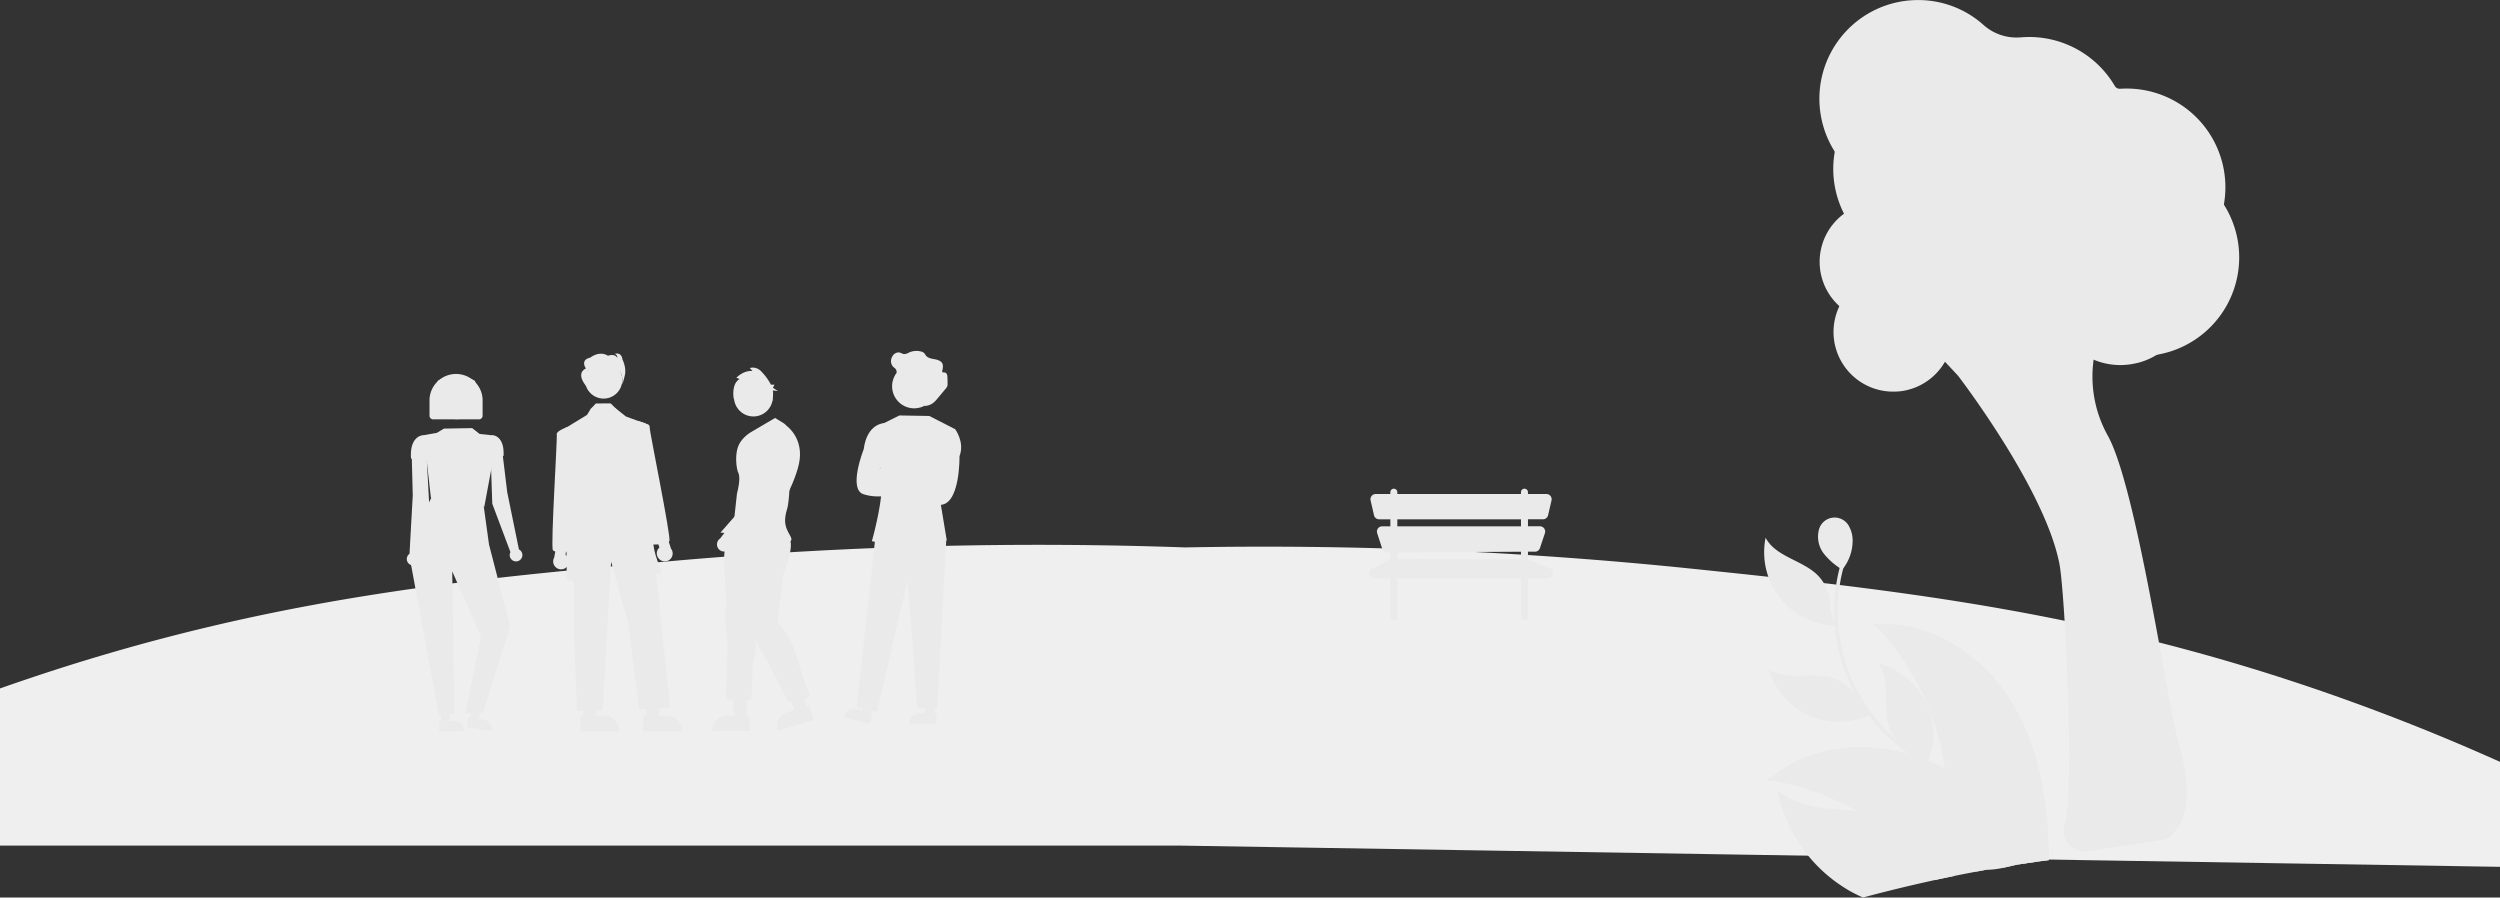 <svg id="Layer_1" data-name="Layer 1" xmlns="http://www.w3.org/2000/svg" viewBox="0 0 1366 490.4"><rect x="0" y="0" width="1366" height="490.4" fill="#333333" stroke="none"/><defs><style>.cls-1{fill:#efefef;}.cls-2,.cls-3{fill:#eaeaea;}.cls-3{isolation:isolate;opacity:0.1;}</style></defs><g id="Group_2120" data-name="Group 2120"><path id="Path_1230" data-name="Path 1230" class="cls-1" d="M1480.41,475.47a1169.5,1169.5,0,0,0-202.62-94.59c-130.81-46.4-238.62-58.24-353.44-70.15a2272.78,2272.78,0,0,0-276.83-11.62h0a2271.72,2271.72,0,0,0-277.21,7.16c-115,10.06-223,20.17-354.52,64.46a1169.59,1169.59,0,0,0-204.12,91.32h834Z"/><path id="Path_1231" data-name="Path 1231" class="cls-2" d="M845.69,310.31l-10.81-4.77v-4.1l3.85,0a2.85,2.85,0,0,0,2.7-2l2.71-8.11a2.86,2.86,0,0,0-1.81-3.62,2.8,2.8,0,0,0-.91-.15h-6.54v-3.82h8.21a2.86,2.86,0,0,0,2.79-2.22l1.87-8.1A2.86,2.86,0,0,0,845.6,270a2.79,2.79,0,0,0-.64-.07H834.88v-1a1.91,1.91,0,0,0-3.82,0v1H763.5v-1a1.91,1.91,0,0,0-3.82,0v1h-8a2.86,2.86,0,0,0-2.86,2.86,3.48,3.48,0,0,0,.07.64l1.87,8.1a2.86,2.86,0,0,0,2.79,2.22h6.14v3.82h-4.47a2.86,2.86,0,0,0-2.86,2.86,2.93,2.93,0,0,0,.13.88l2.77,8.57a2.87,2.87,0,0,0,2.73,2h1.7v3.67l-8.74,4.77a2.86,2.86,0,0,0-2.86,2.86h0a2.87,2.87,0,0,0,2.86,2.87h8.74v21a1.91,1.91,0,0,0,3.82,0V316h67.56v21a1.91,1.91,0,0,0,3.82,0V316h10.81a2.87,2.87,0,0,0,2.86-2.87h0a2.86,2.86,0,0,0-2.86-2.86ZM763.5,283.76h67.56v3.82H763.5Zm0,21.78v-3.7l67.56-.38v4.08Z"/><g id="Group_2118" data-name="Group 2118"><path id="Path_1232" data-name="Path 1232" class="cls-2" d="M1011.34,487.16c2.15,1.18,4.36,2.27,6.62,3.24,14-3.77,27.24-6.92,39.43-9.58,3.53-.77,7-1.49,10.32-2.17l-.17-.19a48.4,48.4,0,0,0-13.83-21.6c-.4-.35-.8-.71-1.21-1.05a47.45,47.45,0,0,0-13.77-8.19,88,88,0,0,0-24.32-4.54c-15.66-1.24-31.48-1.42-43.19-11.22A81.56,81.56,0,0,0,1011.34,487.16Z"/><path id="Path_1233" data-name="Path 1233" class="cls-2" d="M1063.75,422.77a94.41,94.41,0,0,1-23.84-13.11,96.3,96.3,0,0,1-19.12-19.19,92.57,92.57,0,0,1-13-24.2,96,96,0,0,1-2.86-55c.28-1.11.57-2.22.88-3.31s2.2-.52,1.85.7a92.72,92.72,0,0,0,56.8,112.27,1,1,0,0,1,.52,1.3,1,1,0,0,1-1.22.55Z"/><path id="Path_1234" data-name="Path 1234" class="cls-2" d="M1004.88,313.12a22.28,22.28,0,0,0,1.73-1.9l.18.12Z"/><path id="Path_1235" data-name="Path 1235" class="cls-2" d="M993.68,290.23a8.88,8.88,0,0,1,16.75-2.44,16.2,16.2,0,0,1,1.82,8.62,24.93,24.93,0,0,1-5.64,14.81,37,37,0,0,1-9.89-8.48A15.14,15.14,0,0,1,993.68,290.23Z"/><path id="Path_1236" data-name="Path 1236" class="cls-2" d="M972.61,326.79a40.54,40.54,0,0,1-7.89-33c5.39,10.31,19.51,12.09,28,20.07A24.2,24.2,0,0,1,1000,333.5l3,8.31A40.47,40.47,0,0,1,972.61,326.79Z"/><path id="Path_1237" data-name="Path 1237" class="cls-2" d="M966.4,365.67c9.61,6.57,22.91,1.48,34.13,4.55a24.17,24.17,0,0,1,15.73,13.86l6.55,5.92a39.92,39.92,0,0,1-53.69-17.49A39.15,39.15,0,0,1,966.4,365.67Z"/><path id="Path_1238" data-name="Path 1238" class="cls-2" d="M1026.42,362.56a40,40,0,0,1,26.1,55.62l-6.14-6.37A24.2,24.2,0,0,1,1032,396.53C1028.62,385.41,1033.28,372,1026.42,362.56Z"/><path id="Path_1239" data-name="Path 1239" class="cls-2" d="M1072.68,465.2a30.77,30.77,0,0,0,20.27,8.74l1.19.08c.32,0,.65,0,1,0,2.39-.5,4.77-1.09,7.16-1.62h0q5.49-.85,10.41-1.53,2.74-.39,5.33-.72l.66-.09.87-.11v0h0c0-3.11-.1-6.21-.23-9.34a212,212,0,0,0-4.28-35.87,131.35,131.35,0,0,0-15.65-40.82,96.52,96.52,0,0,0-19.51-23q-1.65-1.41-3.37-2.74c-.35-.28-.7-.56-1.07-.83h0l-.12-.09-.16-.12h0c-1-.74-2-1.45-3-2.14a82.52,82.52,0,0,0-16-8.71,68.22,68.22,0,0,0-30.43-5.14h0c-.5,0-1,.08-1.5.12l1.12,1.16a135.87,135.87,0,0,1,13.7,16.85c.32.46.63.93.94,1.39a141.21,141.21,0,0,1,20.52,47.7l0,.14q1.26,5.65,2,11.41c0,.11,0,.21,0,.32.1.74.19,1.49.28,2.24q.39,3.24.6,6.51C1064.34,441.67,1064,455.9,1072.68,465.2Z"/><path id="Path_1240" data-name="Path 1240" class="cls-2" d="M1024.19,341.86l1.14.53A119.73,119.73,0,0,1,1048,356l1.06.83a118.81,118.81,0,0,1,25.07,26.69h0l.19.29h0c1.62,2.37,3.14,4.82,4.56,7.31a51.63,51.63,0,0,1,6.05,15,28.73,28.73,0,0,1-.42,13.2c-.1.43-.23.86-.36,1.29s-.21.69-.32,1c-1.06,3.21-2.39,6.4-3.24,9.7a26.9,26.9,0,0,0-.79,4.55,18.11,18.11,0,0,0,5.24,13.84,47,47,0,0,0,15.86,9.93c6.15,2.7,12.57,5.43,17.16,10.51q.33-.06.66-.09l.87-.12c0,.18,0,.36,0,.54a.57.57,0,0,0,0-.54l0,0h0a.36.36,0,0,0-.08-.12,26.74,26.74,0,0,0-4.08-3.88v0c-8-6.15-18.69-8.17-26.62-14.53a18.28,18.28,0,0,1-7.7-14.17,21.7,21.7,0,0,1,.65-5c.77-3.25,2.1-6.4,3.16-9.54.26-.78.5-1.56.71-2.34a30.22,30.22,0,0,0,.93-12.79,47.54,47.54,0,0,0-5.46-15.15q-2.44-4.56-5.35-8.87c-.25-.38-.5-.74-.76-1.11h0a122.22,122.22,0,0,0-49.23-41.3h0l-1.14-.53C1023.8,340.24,1023.4,341.52,1024.19,341.86Z"/><path id="Path_1241" data-name="Path 1241" class="cls-2" d="M1075.21,383.93a18,18,0,0,0,4.79-22.75.67.67,0,0,0-.9-.28.67.67,0,0,0-.29.89,16.62,16.62,0,0,1-4.5,21.15C1073.63,383.46,1074.53,384.45,1075.21,383.93Z"/><path id="Path_1242" data-name="Path 1242" class="cls-2" d="M1084.9,419.39a34.6,34.6,0,0,1-22.25-11.88c-.56-.65-1.55.25-1,.9a36,36,0,0,0,23.18,12.31c.86.1.91-1.24.06-1.34Z"/><path id="Path_1243" data-name="Path 1243" class="cls-2" d="M1048.25,355.74a10.17,10.17,0,0,1-9,3.49c-.85-.11-.91,1.23-.06,1.34a11.38,11.38,0,0,0,10-3.84.69.69,0,0,0,0-1,.68.68,0,0,0-1,0Z"/><path id="Path_1244" data-name="Path 1244" class="cls-2" d="M966.22,426.21l1.6.25h0a133.84,133.84,0,0,1,21.06,5.2h0l1.61.53a141.5,141.5,0,0,1,45,25.68l.1.08a138.23,138.23,0,0,1,14.78,14.66c2.31,2.66,4.61,5.48,7,8.21q5.29-1.15,10.32-2.18,6.38-1.31,12.34-2.41c1.72-.32,3.41-.64,5.07-.93a48.78,48.78,0,0,0,10-1.25c2.4-.51,4.77-1.1,7.16-1.63h0q5.51-.85,10.41-1.53,2.76-.39,5.33-.71c.22,0,.44-.06.67-.09-1.09-1.39-2.18-2.79-3.3-4.16v0a201.36,201.36,0,0,0-33.67-33.69c-.38-.3-.76-.6-1.16-.87A129.83,129.83,0,0,0,1064.65,421c-.68-.39-1.37-.76-2.07-1.12h0q-4.39-2.29-9-4.22L1052,415l-.8-.32c-1-.4-2.05-.78-3.09-1.13q-2.44-.85-4.94-1.58a96.28,96.28,0,0,0-20.48-3.58h-.14c-20-1.27-40.19,3.86-55.14,16.82C967,425.54,966.6,425.86,966.22,426.21Z"/><path id="Path_1245" data-name="Path 1245" class="cls-2" d="M1112.71,470.9a53.82,53.82,0,0,0-10.41,1.53Q1107.79,471.56,1112.71,470.9Z"/><path id="Path_1246" data-name="Path 1246" class="cls-2" d="M966.58,426.73l1.23-.27a120.47,120.47,0,0,1,26.3-2.73l1.34,0a118.85,118.85,0,0,1,36.09,6.23h0l.32.11h0q4.06,1.38,8,3.09a51.71,51.71,0,0,1,13.85,8.3,28.86,28.86,0,0,1,7.6,10.79c.17.41.33.83.49,1.25s.25.67.36,1c1.59,4.65,2.68,9.61,5.37,13.8a18.12,18.12,0,0,0,12.45,7.9c1.72-.33,3.42-.64,5.08-.94-.34,0-.68,0-1,0a18.32,18.32,0,0,1-14.68-6.67c-3-4.08-4.15-9.18-5.72-13.91-.25-.76-.52-1.5-.81-2.23a.3.3,0,0,0,0-.1,30.05,30.05,0,0,0-6.95-10.74,47.59,47.59,0,0,0-13.47-8.81q-4.71-2.18-9.62-3.86c-.42-.16-.85-.3-1.27-.43a122.09,122.09,0,0,0-64.17-3.35l-1.23.28C965.29,425.67,965.74,426.93,966.58,426.73Z"/><path id="Path_1247" data-name="Path 1247" class="cls-2" d="M1032.64,429.59a17.94,17.94,0,0,0-9.87-21c-.78-.36-1.37.84-.59,1.2a16.61,16.61,0,0,1,9.15,19.6c-.23.83,1.09,1.07,1.31.24Z"/><path id="Path_1248" data-name="Path 1248" class="cls-2" d="M1061.73,452.07a34.59,34.59,0,0,1-24.91,3.92c-.85-.19-1.09,1.13-.25,1.31a35.94,35.94,0,0,0,25.91-4.12C1063.23,452.74,1062.47,451.64,1061.73,452.07Z"/><path id="Path_1249" data-name="Path 1249" class="cls-2" d="M994.15,423.32a10.18,10.18,0,0,1-5.08,8.2c-.75.43,0,1.53.76,1.11a11.39,11.39,0,0,0,5.63-9.06.69.69,0,0,0-.53-.78A.67.67,0,0,0,994.15,423.32Z"/></g><g id="Group_2119" data-name="Group 2119"><path id="Path_1250" data-name="Path 1250" class="cls-2" d="M1037.17,213.91l-.43,0a32.6,32.6,0,0,1-16-62.1,4.83,4.83,0,0,0,2.83-4.87v-.12a32.6,32.6,0,0,1,.27-7.77,4.76,4.76,0,0,0-1.69-4.48,53.92,53.92,0,0,1,28.86-96l.26,0A53.46,53.46,0,0,1,1091.47,52a27,27,0,0,0,20.12,6.74l.13.3,0-.31.22,0a54.2,54.2,0,0,1,51.2,26.6,3,3,0,0,0,2.8,1.49l.37,0A53.93,53.93,0,1,1,1122.51,167a1.48,1.48,0,0,0-1.44-.75A54.81,54.81,0,0,1,1110,166a66.86,66.86,0,0,0-38.92,7c-.4.21-.81.41-1.22.6a5,5,0,0,0-2.92,5v.07a32.59,32.59,0,0,1-29.7,35.23h-.06Z"/><path id="Path_1251" data-name="Path 1251" class="cls-2" d="M1140.16,465.25a11.47,11.47,0,0,1-9.91-4.18,11.66,11.66,0,0,1-2-11.46c5.29-14.62.25-124.93-3-141.61-8-41-54.86-102-55.33-102.65l-21-22.52c-4.79-5.13-3.17-11.21.36-14.69s9.48-4.92,14.47-.13a14.06,14.06,0,0,1,3.39,4.58c.56-8.54,2.32-47-9.18-77.62-3.6-9.57,2-16.88,8.66-19.61s15.5-1.39,19.56,7.81a43,43,0,0,1,3.36,18.3c-.32,17.51-.3,33.8.06,48.42a7.87,7.87,0,0,0,14.41,4.18l13.26-19.8c8-11.91,21.37-13.49,31.1-9.77,8.82,3.37,18.38,12.56,16.3,27.39a16.45,16.45,0,0,1-3.55,8.61l-1.19,1.36a66.31,66.31,0,0,0-8.27,76.1c15.75,28.15,32.72,147,38.49,166.87,7.93,27.34,5.77,45.41-6.41,53.7l-.11,0L1141.8,465l-.82.12-.37.1C1140.33,465.29,1140.43,465.23,1140.16,465.25Z"/><path id="Path_1252" data-name="Path 1252" class="cls-2" d="M1029.6,175.56l-.43,0a32.59,32.59,0,0,1-16-62.09,4.85,4.85,0,0,0,2.82-4.88v-.11a32.66,32.66,0,0,1,.27-7.78,4.74,4.74,0,0,0-1.69-4.48,53.92,53.92,0,0,1,28.86-96l.26,0a53.42,53.42,0,0,1,40.18,13.49A27,27,0,0,0,1104,20.41l.13.3,0-.31.22,0a54.23,54.23,0,0,1,51.2,26.6,3,3,0,0,0,2.8,1.49l.37,0a53.93,53.93,0,1,1-43.77,80.14,1.5,1.5,0,0,0-1.44-.75,54,54,0,0,1-11.08-.18,66.72,66.72,0,0,0-38.93,7c-.4.21-.8.41-1.22.6a5,5,0,0,0-2.92,5v.06a32.59,32.59,0,0,1-29.7,35.24h-.06Z"/><path id="Path_1253" data-name="Path 1253" class="cls-2" d="M1158.45,75.39l.3-.07a22.85,22.85,0,0,1,17.7,41.33,3.41,3.41,0,0,0-1.44,3.68l0,.08a23.09,23.09,0,0,1,.65,5.42,3.31,3.31,0,0,0,1.65,2.92,37.82,37.82,0,0,1-9.74,69.66l-.17,0a37.47,37.47,0,0,1-29.3-5,18.89,18.89,0,0,0-14.66-2.52l-.12-.19.05.21-.15,0a38,38,0,0,1-38.33-13,2.1,2.1,0,0,0-2.1-.73l-.25.06a37.82,37.82,0,1,1,21.76-60.23,1.06,1.06,0,0,0,1.08.36,38.56,38.56,0,0,1,7.71-1.05,46.87,46.87,0,0,0,26.22-9l.79-.55a3.56,3.56,0,0,0,1.49-3.76v0a22.85,22.85,0,0,1,16.82-27.6h0Z"/><path id="Path_1254" data-name="Path 1254" class="cls-2" d="M1039.54,41.27a109.27,109.27,0,0,0,15.15,27.28q2.7,3.54,5.7,6.85c.78.87,2.31-.18,1.51-1.06a107.45,107.45,0,0,1-17.18-25.64q-1.89-4-3.45-8.07a.92.92,0,0,0-1.73.64Z"/><path id="Path_1255" data-name="Path 1255" class="cls-2" d="M1097.5,76.54l12.85,18.52a.93.93,0,0,0,1.51-1.07L1099,75.48a.92.92,0,0,0-1.51,1.06Z"/><path id="Path_1256" data-name="Path 1256" class="cls-2" d="M1120.1,46.59l10.77,18.69c.6,1,2.1,0,1.51-1.06l-10.77-18.7C1121,44.49,1119.51,45.56,1120.1,46.59Z"/><path id="Path_1257" data-name="Path 1257" class="cls-2" d="M1084.87,116A109.27,109.27,0,0,0,1100,143.25q2.7,3.54,5.7,6.85c.78.88,2.31-.18,1.51-1.06a107.45,107.45,0,0,1-17.18-25.64q-1.89-4-3.45-8.07a.92.92,0,0,0-1.73.64Z"/><path id="Path_1258" data-name="Path 1258" class="cls-2" d="M1142.83,151.24l12.85,18.52a.93.93,0,0,0,1.51-1.07l-12.85-18.51a.92.92,0,0,0-1.51,1.06Z"/><path id="Path_1259" data-name="Path 1259" class="cls-2" d="M1165.43,121.29,1176.2,140c.6,1,2.1,0,1.51-1.06l-10.77-18.7C1166.35,119.2,1164.84,120.26,1165.43,121.29Z"/></g><g id="Group_175" data-name="Group 175"><path id="Path_29" data-name="Path 29" class="cls-2" d="M510.47,391.17h-4.62l-2.2-17.82h6.81Z"/><path id="Path_30" data-name="Path 30" class="cls-2" d="M511.65,395.65h-14.9v-.19a5.8,5.8,0,0,1,5.8-5.8h9.1Z"/><path id="Path_31" data-name="Path 31" class="cls-2" d="M475.37,391l-4.47-1.2L473.39,372,480,373.8Z"/><path id="Path_32" data-name="Path 32" class="cls-2" d="M475.35,395.65,461,391.8l.05-.18a5.81,5.81,0,0,1,7.1-4.11h0l8.79,2.35Z"/><path id="Path_33" data-name="Path 33" class="cls-2" d="M513.13,291.3l3.87,4.49-5,91.37H501.3l-5.39-70.31L479.19,389l-11.11-2.73,10.11-91.7Z"/><path id="Path_34" data-name="Path 34" class="cls-2" d="M480.77,232.31,491.41,227l16.37.29,14.09,7.21-8,40,3.46,20.87h0a85.44,85.44,0,0,1-40.83.34l-.11,0s8-28.23,4.57-36.85Z"/><path id="Path_35" data-name="Path 35" class="cls-2" d="M511.57,211a12.06,12.06,0,1,0,0,.09Z"/><path id="Path_36" data-name="Path 36" class="cls-2" d="M494.11,204.08a3.41,3.41,0,0,1,2.31-.93,5.4,5.4,0,0,1,4,1.46,4.81,4.81,0,0,1,.7,3.07v3a5.75,5.75,0,0,0,.41,2.56,1.93,1.93,0,0,0,2.14,1.1c1-.31,1.42-1.63,2.43-1.86a1.77,1.77,0,0,1,1.87,1.08,4.74,4.74,0,0,1,.27,2.3c-.1,1.54-2.31,2.16-2.63,3.67-.18.88-.82,2.63,0,2.26,3.77-.37,5.42-2.57,7.15-4.65l3.89-4.67a4.48,4.48,0,0,0,1-1.62,4.66,4.66,0,0,0,.1-1.29c0-1.16,0-2.32-.09-3.49,0-1-.3-2.3-1.29-2.5-.52-.11-1.2.08-1.47-.37a1.06,1.06,0,0,1-.05-.72,6.9,6.9,0,0,0,.21-3.49c-.57-1.68-2.55-2.38-4.3-2.7s-3.72-.59-4.82-2a15.48,15.48,0,0,0-.95-1.34,3.67,3.67,0,0,0-1.79-.9,9.92,9.92,0,0,0-6.51.57,5.57,5.57,0,0,1-2.63.85c-1-.06-1.78-.74-2.74-.9a3.89,3.89,0,0,0-3.77,2.25,4.71,4.71,0,0,0,.3,5.41c.66.7,1.65,1.19,1.93,2.12.11.37.08.78.18,1.16a2.11,2.11,0,0,0,1.69,1.46A3,3,0,0,0,494.11,204.08Z"/><path id="Path_37" data-name="Path 37" class="cls-2" d="M479.3,261.49a4.33,4.33,0,0,0,5.59,2.47h0a4.47,4.47,0,0,0,.69-.35L507.19,275l.7-5.26-21-12.39a4.34,4.34,0,0,0-7.59,4.1Z"/><path id="Path_38" data-name="Path 38" class="cls-2" d="M508.1,262.4a4.3,4.3,0,0,1-6,1.18h0a3.51,3.51,0,0,1-.6-.48l-23.59,6.42.21-6.69,23.46-6.09a4.35,4.35,0,0,1,6.5,5.67Z"/><path id="Path_39" data-name="Path 39" class="cls-2" d="M517.27,234.75l4.6-.28s5.39,7.1,2.4,14.81c0,0,.52,27.7-11.41,26.56s-15.7-1.13-15.7-1.13l3.57-10,8-2.47s-2.46-10.89,2.21-15.42Z"/><path id="Path_40" data-name="Path 40" class="cls-2" d="M484.06,234.51l-.65-3.33s-9.59-.23-11.49,14.3c0,0-8.62,21.74-.17,24.54s17.75,0,17.75,0l-.7-9.59-9.3-1.9s4.8-6.21,2.19-11.6Z"/></g><g id="Group_176" data-name="Group 176"><path id="Path_357" data-name="Path 357" class="cls-2" d="M353.15,393.17h6.59l3.13-25.4h-9.72Z"/><path id="Path_358" data-name="Path 358" class="cls-2" d="M351.47,391h13a8.26,8.26,0,0,1,8.26,8.27v.26H351.47Z"/><path id="Path_359" data-name="Path 359" class="cls-2" d="M318.77,393.17h6.59l3.13-25.4h-9.72Z"/><path id="Path_360" data-name="Path 360" class="cls-2" d="M317.09,391h13a8.27,8.27,0,0,1,8.27,8.27h0v.26H317.09Z"/><path id="Path_361" data-name="Path 361" class="cls-2" d="M313.54,278.06v67.06l1.7,43.29h14l4.67-81.5,9.34,33.54,5.94,47.11,17-.85L354.71,278.05Z"/><circle id="Ellipse_39" data-name="Ellipse 39" class="cls-2" cx="329.82" cy="207.6" r="10.19"/><path id="Path_362" data-name="Path 362" class="cls-2" d="M325.59,220.44l-2.72,2.86-2.54,57.3,30.14-.85-7.22-50.08-6.36-6.1-3.23-3.14Z"/><path id="Path_363" data-name="Path 363" class="cls-2" d="M320.75,226.7,323,223l.68,8s5.52,17.83,5.1,33.53,2.12,52.63-1.28,53.06-17.82,1.27-17.82-1.7-.85-81.92-.85-81.92Z"/><path id="Path_364" data-name="Path 364" class="cls-2" d="M336.2,223l5.78,4.56,12.73,4.67s0,54.33,2.55,67.07,7.21,14,1.27,14.43S353,312,353,312s4.25-21.22-1.27-25.47-16.13-28.86-15.28-42.45S335.35,223,336.2,223Z"/><path id="Path_365" data-name="Path 365" class="cls-2" d="M320.18,210.78s.87-1.52.67-6.6,7.53-2.21,14-2.69,5.09,8.48,5.09,8.48.47-.54,1.46-4.86-1.26-8.63-1.26-8.63c-.67-4.55-4.27-3.09-4.27-3.09a1.87,1.87,0,0,1,1.4,2.11c-1.47-2.57-5.06-1.11-5.06-1.11-4.8-3-9.66,1-9.66,1-5.8,1.32-2.4,5.93-2.4,5.93C314.32,204.21,320.18,210.78,320.18,210.78Z"/><path id="Path_366" data-name="Path 366" class="cls-2" d="M309.73,309.69a4.29,4.29,0,0,0-.17-6.07,4.51,4.51,0,0,0-.59-.47l1.84-9.65L305.22,291l-2.4,13.65a4.32,4.32,0,0,0,6.91,5.08Z"/><path id="Path_367" data-name="Path 367" class="cls-2" d="M311,233.91l-1.13-.6s-6.09,2.3-5.66,4-3.4,61.12-2.12,63.25,11.46.42,11.46.42Z"/><path id="Path_368" data-name="Path 368" class="cls-2" d="M360.47,305.69a4.29,4.29,0,0,1-.67-6,3.78,3.78,0,0,1,.52-.54l-3.15-9.3,5.18-3.3,4.27,13.2a4.32,4.32,0,0,1-6.15,6Z"/><path id="Path_369" data-name="Path 369" class="cls-2" d="M354.47,297.59s10.32.27,11.29-2-11-60.61-10.85-62.34-6.16-3.18-6.16-3.18l-1,.75Z"/></g><g id="Group_178" data-name="Group 178"><path id="Path_378" data-name="Path 378" class="cls-2" d="M266.78,253V241.16l1.88-3.42h.07a5.68,5.68,0,0,1,3.89,1.76c1.88,1.92,2.73,5.1,2.53,9.49v.08Z"/><g id="Group_177" data-name="Group 177"><path id="Path_370" data-name="Path 370" class="cls-2" d="M283.54,300.21l-6.4-31.32-2.8-23.13-6.22,4,.86,25.49,9.92,26.42a3.46,3.46,0,1,0,6.13,3.23h0a3.45,3.45,0,0,0-1.45-4.68h0l-.05,0Z"/><path id="Path_371" data-name="Path 371" class="cls-2" d="M223.76,302.63l1.77-31.91-.59-23.3,8.22,3.08,1.37,25.34-6,27.58a3.46,3.46,0,1,1-4.84-.76h0Z"/><path id="Path_372" data-name="Path 372" class="cls-2" d="M241,395.42h4.2l2-16.2H241Z"/><path id="Path_373" data-name="Path 373" class="cls-2" d="M239.91,394.05h8.28a5.27,5.27,0,0,1,5.27,5.27h0v.17H239.91Z"/><path id="Path_374" data-name="Path 374" class="cls-2" d="M256.89,393.56l4.15.65,4.46-15.72-6.13-.94Z"/><path id="Path_375" data-name="Path 375" class="cls-2" d="M256,392l8.18,1.27h0a5.28,5.28,0,0,1,4.41,6l0,.16-13.39-2.07Z"/><path id="Path_376" data-name="Path 376" class="cls-2" d="M239.74,390.58l0-.11-15.21-82.25a31.06,31.06,0,0,1,2.75-19.43l9.2-18.41,27.48,3.72,3.24,23.44,11.55,44.73v0l-14.81,47-9.7.64,8.6-42-15.74-35.74,1.11,77.69Z"/><path id="Path_377" data-name="Path 377" class="cls-2" d="M264.58,277.1l-.19-.28c0-.05-3.36-5.08-12.45-1.72-9.27,3.42-16.45-3.2-16.52-3.26l0,0-2.1-18.72L230.8,237.9l7.89-1.38,3.88-2.33,15.42-.27,4.06,3.19,6.67.72.61,13.85h0Z"/><path id="Path_379" data-name="Path 379" class="cls-2" d="M234.13,251.72l-9.55-1.15v-.1c-.33-4.76.5-8.3,2.47-10.5a6.1,6.1,0,0,1,3.91-2.13H231l2.58,2.36Z"/><path id="Path_380" data-name="Path 380" class="cls-2" d="M261.77,229.14H236.64a2,2,0,0,1-1.95-1.95h0v-9.1a14.52,14.52,0,0,1,29,0v9.1a2,2,0,0,1-2,1.95Z"/><circle id="Ellipse_40" data-name="Ellipse 40" class="cls-2" cx="249.79" cy="218.41" r="10.64"/><path id="Path_381" data-name="Path 381" class="cls-2" d="M259.91,218.74H245.85a1.09,1.09,0,0,1-1.07-1l-.18-1.45a.66.66,0,0,0-.73-.57h0a.64.64,0,0,0-.51.36l-.92,2a1.08,1.08,0,0,1-1,.63h-2.13a1.09,1.09,0,0,1-1.09-1.09h0v-.1l.84-8.79a1.12,1.12,0,0,1,.62-.88,22,22,0,0,1,19.4,0,1.09,1.09,0,0,1,.61.83l1.26,8.78a1.08,1.08,0,0,1-.92,1.22h-.14Z"/></g></g><g id="Group_180" data-name="Group 180"><g id="Group_179" data-name="Group 179"><path id="Path_382" data-name="Path 382" class="cls-2" d="M397,301.2a3.89,3.89,0,0,0,2.37-5h0a3.87,3.87,0,0,0-.29-.62l9.11-10.38-7.11-1-7.56,10a3.92,3.92,0,0,0-1.12,5.41h0a3.93,3.93,0,0,0,4.6,1.53Z"/><path id="Path_383" data-name="Path 383" class="cls-2" d="M408,393.23h-6.36l-3-24.5h9.38Z"/><path id="Path_384" data-name="Path 384" class="cls-2" d="M409.57,399.39H389.09v-.26a8,8,0,0,1,8-8h12.51Z"/><path id="Path_385" data-name="Path 385" class="cls-2" d="M441.2,387.92l-6.07,1.88L425,367.29l8.95-2.77Z"/><path id="Path_386" data-name="Path 386" class="cls-2" d="M444.57,393.32,425,399.39l-.08-.25a8,8,0,0,1,5.26-10h0l11.95-3.71Z"/><path id="Path_973" data-name="Path 973" class="cls-2" d="M403.08,280.26,393.67,291l7.37.66Z"/><path id="Path_975" data-name="Path 975" class="cls-2" d="M399.4,294.14s-3.27,1.64-3.67,9S397,329.69,397,329.69s-1.63,8.58,0,16.34-1.63,36,.41,36,12.66,1.22,13.07,0,.82-19.61.82-19.61,3.27-9.4,0-15.12c0,0,11.41,19.93,18.79,35.14,1.62,3.32,13.89-.41,11.85-4.09S435,357.87,435,357.87s-3.68-12.25-10.22-17.56L428,314.16s6.94-17.56,2.86-20S399.4,294.14,399.4,294.14Z"/><circle id="Ellipse_182" data-name="Ellipse 182" class="cls-2" cx="411.66" cy="216.93" r="10.62"/><path id="Path_976" data-name="Path 976" class="cls-2" d="M423.51,228.37l-13.2,7.77s-5.06,2.84-6.95,7.76c-2,5.24-.84,12.61,0,14.3,1.64,3.27-.68,11.44-.68,11.44l-2.05,18.79s-7.35,6.94-1.63,7.76,15.93-.41,22.05,0,13.08,1.22,11-2.86-4.49-6.95-2-15.12c1.92-6.39,1.83-30.3,1.71-40.39A8.14,8.14,0,0,0,427.8,231Z"/><path id="Path_983" data-name="Path 983" class="cls-2" d="M404.12,207.1l-1.75-.7s3.67-4.05,8.78-3.69l-1.44-1.59s3.51-1.4,6.7,2.29a31.09,31.09,0,0,1,4.83,6.78h1.88l-.78,1.73,2.74,1.73-2.82-.31a9.57,9.57,0,0,1-.26,4.48l.07,1.36s-3.27-5.06-3.27-5.76v1.76s-1.75-1.58-1.75-2.63l-1,1.22-.48-1.93-5.91,1.93,1-1.58-3.68.53,1.44-1.94s-4.15,2.29-4.31,4.22-2.23,4.4-2.23,4.4l-1-1.76S399.49,209.73,404.12,207.1Z"/><path id="Path_387" data-name="Path 387" class="cls-2" d="M411,302.36a3.89,3.89,0,0,0,1.45-5.3,3.6,3.6,0,0,0-.39-.57l7.12-11.83L412,285l-5.66,11.19a3.91,3.91,0,0,0,4.65,6.21Z"/><path id="Path_981" data-name="Path 981" class="cls-2" d="M427.18,233.68l3.07-.61s9.18,6.74,6.33,20.22-15.52,33.91-15.52,33.91-2.86,3.68-3.68,4.49-2.45,0-1.63,1.23-1.23,2-1.23,2-9,0-8.17-3.26,14.7-26.56,14.7-26.56l-2-21.65S417.38,232.87,427.18,233.68Z"/></g><path id="Path_980" data-name="Path 980" class="cls-3" d="M417.71,241.24l1.22,24.92-11.87,24.06-2-.77L417.3,267Z"/><path id="Path_982" data-name="Path 982" class="cls-3" d="M431.19,271.47v-2.86L417.3,291.49Z"/></g></g></svg>